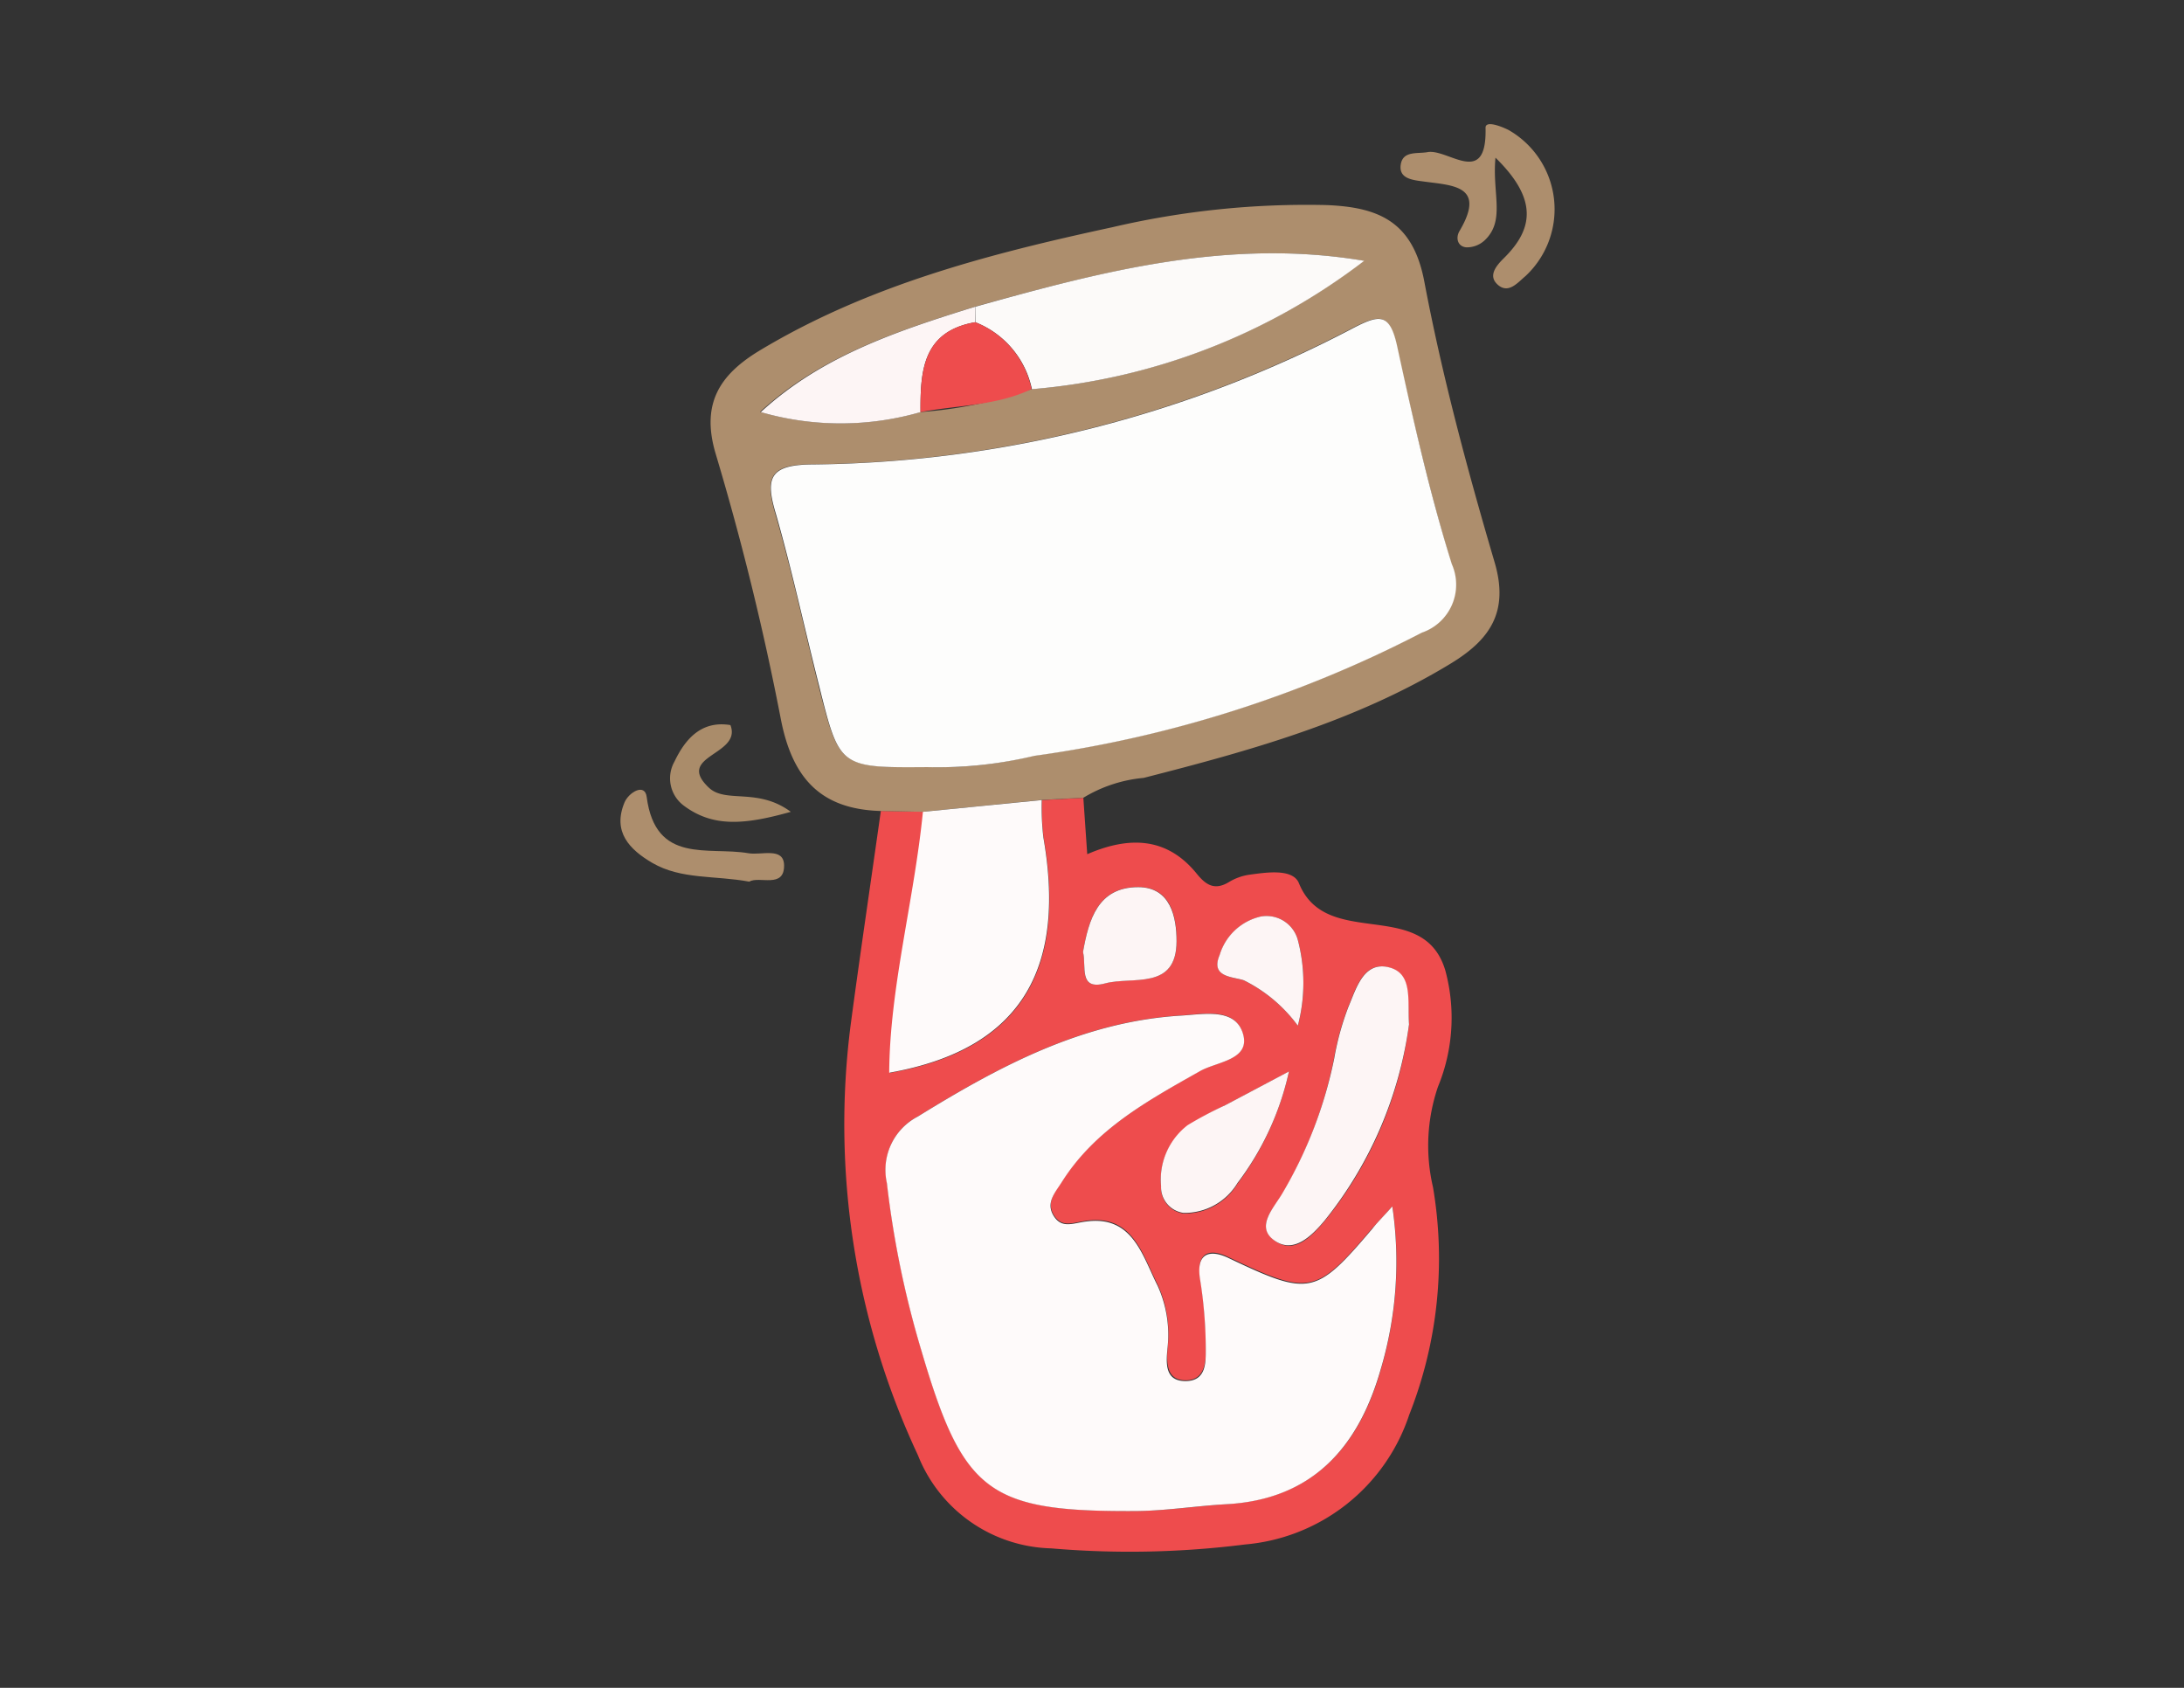 <svg xmlns="http://www.w3.org/2000/svg" width="88" height="68" viewBox="0 0 88 68">
  <rect x="0" y="0" width="88" height="68" fill="#333333" stroke="none"/>
  <g id="browntape" transform="translate(-6343 -19391)">
    <rect id="Rectangle_17687" data-name="Rectangle 17687" width="88" height="68" rx="5" transform="translate(6343 19391)" fill="#fff" opacity="0"/>
    <g id="Layer_2" data-name="Layer 2" transform="translate(6368 19396)">
      <g id="Layer_1" data-name="Layer 1" transform="translate(0 0)">
        <path id="Path_3655" data-name="Path 3655" d="M30.328,62.35l.157,2.272c1.741-.753,3.238-.662,4.414.788.37.457.718.675,1.28.344a2.215,2.215,0,0,1,.8-.3c.723-.1,1.793-.266,2.037.34,1.106,2.72,5.019.527,5.9,3.521a7.3,7.3,0,0,1-.3,4.679,7.339,7.339,0,0,0-.2,4.039,17.141,17.141,0,0,1-.958,9.176,7.661,7.661,0,0,1-6.616,5.223,37.072,37.072,0,0,1-7.809.157,5.94,5.94,0,0,1-5.371-3.756,31.442,31.442,0,0,1-2.707-17.355c.383-2.868.81-5.733,1.214-8.6l1.741.035c-.361,3.569-1.349,7.073-1.367,10.516,5.572-.979,7.065-4.492,6.181-9.489a10.507,10.507,0,0,1-.065-1.5ZM42.781,78.808c-.435.479-.618.679-.8.871-2.3,2.707-2.529,2.734-5.833,1.162-.718-.344-1.28-.2-1.11.871a17.886,17.886,0,0,1,.231,2.8c0,.544-.03,1.306-.818,1.306s-.77-.723-.727-1.306a4.753,4.753,0,0,0-.4-2.546c-.614-1.21-1-2.842-2.882-2.577-.531.074-.984.3-1.306-.235s.083-.962.348-1.38c1.345-2.085,3.443-3.225,5.528-4.414.688-.392,2.05-.435,1.741-1.506s-1.571-.792-2.468-.736c-3.961.235-7.326,2.033-10.616,4.065a2.42,2.42,0,0,0-1.249,2.681,38.979,38.979,0,0,0,1.4,6.786c1.676,5.685,2.7,6.455,8.571,6.433,1.223,0,2.446-.2,3.674-.274,3.482-.2,5.345-2.268,6.242-5.4A15.235,15.235,0,0,0,42.781,78.808Zm.67-7.33c-.087-1.005.174-2.146-.949-2.32-.918-.139-1.2.905-1.5,1.615a11.026,11.026,0,0,0-.575,2.085A17.555,17.555,0,0,1,38.354,78.3c-.344.583-1.11,1.306-.318,1.889s1.489-.17,2.015-.788A15.742,15.742,0,0,0,43.451,71.478Zm-4.836,1.9-2.564,1.358a15,15,0,0,0-1.519.827,2.761,2.761,0,0,0-1.071,2.464,1.045,1.045,0,0,0,.905,1.071,2.478,2.478,0,0,0,2.176-1.206A11.777,11.777,0,0,0,38.615,73.376Zm-8.3-4.814c.144.575-.2,1.554.9,1.258s2.868.3,2.873-1.7c0-.975-.231-2.176-1.545-2.176C30.911,65.941,30.545,67.256,30.315,68.561Zm8.658,2.969a6.79,6.79,0,0,0,0-3.452,1.306,1.306,0,0,0-1.5-.945,2.261,2.261,0,0,0-1.65,1.55c-.387.905.553.871.975,1.019A6.064,6.064,0,0,1,38.972,71.53Z" transform="translate(-11.677 -35.208)" fill="#ee4c4d"/>
        <path id="Path_3656" data-name="Path 3656" d="M16.9,31.923l-1.741-.035c-2.39-.083-3.517-1.332-3.978-3.687A110.143,110.143,0,0,0,8.55,17.489c-.6-2.024.183-3.178,1.741-4.131,4.4-2.655,9.293-3.918,14.247-4.988a34.387,34.387,0,0,1,8.623-.892c2.081.083,3.482.644,3.944,3.077.723,3.822,1.741,7.6,2.834,11.317.6,2.037-.231,3.147-1.793,4.092-3.83,2.324-8.074,3.5-12.349,4.592a5.651,5.651,0,0,0-2.429.8l-1.663.087Zm-.109-16.105a17.416,17.416,0,0,0,4.479-.923A25.425,25.425,0,0,0,34.662,9.724c-5.437-.927-10.551.435-15.67,1.85-3.1.966-6.181,1.972-8.649,4.235a11.6,11.6,0,0,0,6.46.009Zm.274,14.3a16.135,16.135,0,0,0,4.3-.457A48.172,48.172,0,0,0,36.982,24.7a2.041,2.041,0,0,0,1.21-2.764c-.871-2.895-1.563-5.859-2.211-8.819-.283-1.306-.7-1.227-1.741-.7a47.8,47.8,0,0,1-21.829,5.506c-1.741,0-1.867.588-1.449,2.02.662,2.285,1.162,4.623,1.741,6.93.84,3.269.844,3.265,4.379,3.243Z" transform="translate(-4.716 -4.216)" fill="#ad8e6d"/>
        <path id="Path_3657" data-name="Path 3657" d="M76.036,1.347c-.139,1.445.409,2.533-.435,3.33a1.058,1.058,0,0,1-.74.283c-.357-.035-.435-.383-.274-.657,1.093-1.854-.292-1.833-1.476-2-.435-.057-.975-.118-.892-.675s.644-.435,1.058-.5C74.1.946,75.7,2.609,75.636.141c0-.3.622-.061.927.091a3.677,3.677,0,0,1,.679,5.889c-.309.257-.675.718-1.1.357s-.083-.77.235-1.084C77.612,4.176,77.7,2.974,76.036,1.347Z" transform="translate(-40.779 0.005)" fill="#ad8e6d"/>
        <path id="Path_3658" data-name="Path 3658" d="M5.189,65.306c-1.389-.257-2.734-.078-3.9-.753C.366,64.013-.33,63.3.166,62.111c.17-.4.818-.792.892-.218.357,2.729,2.481,1.989,4.1,2.268.518.091,1.423-.261,1.436.483C6.608,65.6,5.594,65.066,5.189,65.306Z" transform="translate(-0.001 -34.786)" fill="#ad8e6d"/>
        <path id="Path_3659" data-name="Path 3659" d="M9.458,59.076c-1.85.518-3.13.64-4.322-.257a1.371,1.371,0,0,1-.366-1.767c.435-.91,1.084-1.663,2.255-1.471C7.5,56.8,4.778,56.8,6.154,58.1,6.833,58.75,8.117,58.084,9.458,59.076Z" transform="translate(-2.594 -31.369)" fill="#aa8c6a"/>
        <path id="Path_3660" data-name="Path 3660" d="M45,90.1a15.235,15.235,0,0,1-.479,6.6c-.9,3.13-2.768,5.223-6.242,5.4-1.227.07-2.451.27-3.674.274-5.868.026-6.895-.744-8.571-6.433a38.979,38.979,0,0,1-1.4-6.782,2.423,2.423,0,0,1,1.249-2.681c3.291-2.033,6.655-3.83,10.616-4.066.9-.052,2.176-.326,2.485.736s-1.071,1.119-1.741,1.506c-2.1,1.188-4.2,2.329-5.545,4.44-.27.435-.675.844-.348,1.38s.779.3,1.306.235c1.88-.261,2.268,1.367,2.882,2.577a4.753,4.753,0,0,1,.4,2.546c-.048.566-.118,1.306.727,1.306s.818-.762.818-1.306a17.886,17.886,0,0,0-.231-2.8c-.17-1.058.392-1.2,1.11-.871,3.3,1.571,3.534,1.545,5.833-1.162C44.368,90.775,44.573,90.575,45,90.1Z" transform="translate(-13.899 -46.496)" fill="#fefafa"/>
        <path id="Path_3661" data-name="Path 3661" d="M26.238,63.034l4.788-.474a10.547,10.547,0,0,0,.065,1.5c.871,4.984-.609,8.5-6.211,9.485C24.9,70.108,25.885,66.6,26.238,63.034Z" transform="translate(-14.051 -35.327)" fill="#fefafa"/>
        <path id="Path_3662" data-name="Path 3662" d="M65.512,80.291A16.016,16.016,0,0,1,62.1,88.208c-.522.618-1.241,1.336-2.015.788s-.026-1.306.318-1.889a17.555,17.555,0,0,0,2.094-5.441,11.025,11.025,0,0,1,.575-2.085c.3-.705.583-1.741,1.5-1.615C65.7,78.145,65.443,79.281,65.512,80.291Z" transform="translate(-33.738 -44.021)" fill="#fdf5f5"/>
        <path id="Path_3663" data-name="Path 3663" d="M55.2,87.68a11.526,11.526,0,0,1-2.072,4.492,2.489,2.489,0,0,1-2.176,1.206,1.045,1.045,0,0,1-.905-1.071,2.771,2.771,0,0,1,1.071-2.464,15,15,0,0,1,1.519-.805Z" transform="translate(-28.264 -49.513)" fill="#fdf5f5"/>
        <path id="Path_3664" data-name="Path 3664" d="M42.82,73.232c.231-1.306.6-2.612,2.224-2.612,1.306,0,1.545,1.21,1.545,2.176,0,2-1.785,1.406-2.873,1.7S42.964,73.806,42.82,73.232Z" transform="translate(-24.182 -39.878)" fill="#fdf5f5"/>
        <path id="Path_3665" data-name="Path 3665" d="M58.5,77.707a6.02,6.02,0,0,0-2.176-1.828c-.435-.148-1.362-.113-.975-1.019A2.254,2.254,0,0,1,57,73.311a1.306,1.306,0,0,1,1.5.945A6.791,6.791,0,0,1,58.5,77.707Z" transform="translate(-31.206 -41.385)" fill="#fdf5f5"/>
        <path id="Path_3666" data-name="Path 3666" d="M20.23,36.084c-3.53.026-3.539.026-4.353-3.243-.588-2.307-1.088-4.644-1.741-6.93-.435-1.432-.309-2.011,1.449-2.02A47.8,47.8,0,0,0,37.41,18.385c1.032-.531,1.449-.6,1.741.7.644,2.96,1.306,5.924,2.211,8.819a2.045,2.045,0,0,1-1.21,2.764,48.205,48.205,0,0,1-15.613,4.962A16.755,16.755,0,0,1,20.23,36.084Z" transform="translate(-7.864 -10.178)" fill="#fdfdfc"/>
        <path id="Path_3667" data-name="Path 3667" d="M32.85,14.1c5.106-1.428,10.22-2.773,15.67-1.85a25.461,25.461,0,0,1-13.389,5.171,3.714,3.714,0,0,0-2.272-2.694Z" transform="translate(-18.552 -6.742)" fill="#fcfaf9"/>
        <path id="Path_3668" data-name="Path 3668" d="M21.635,16.89v.627c-2.115.366-2.224,1.954-2.207,3.622a11.6,11.6,0,0,1-6.438,0C15.458,18.862,18.535,17.856,21.635,16.89Z" transform="translate(-7.336 -9.536)" fill="#fdf5f5"/>
        <path id="Path_3669" data-name="Path 3669" d="M27.77,21.952c0-1.667.091-3.256,2.207-3.622a3.7,3.7,0,0,1,2.272,2.694C30.834,21.7,29.272,21.669,27.77,21.952Z" transform="translate(-15.683 -10.349)" fill="#ee4c4d"/>
      </g>
    </g>
  </g>
</svg>
